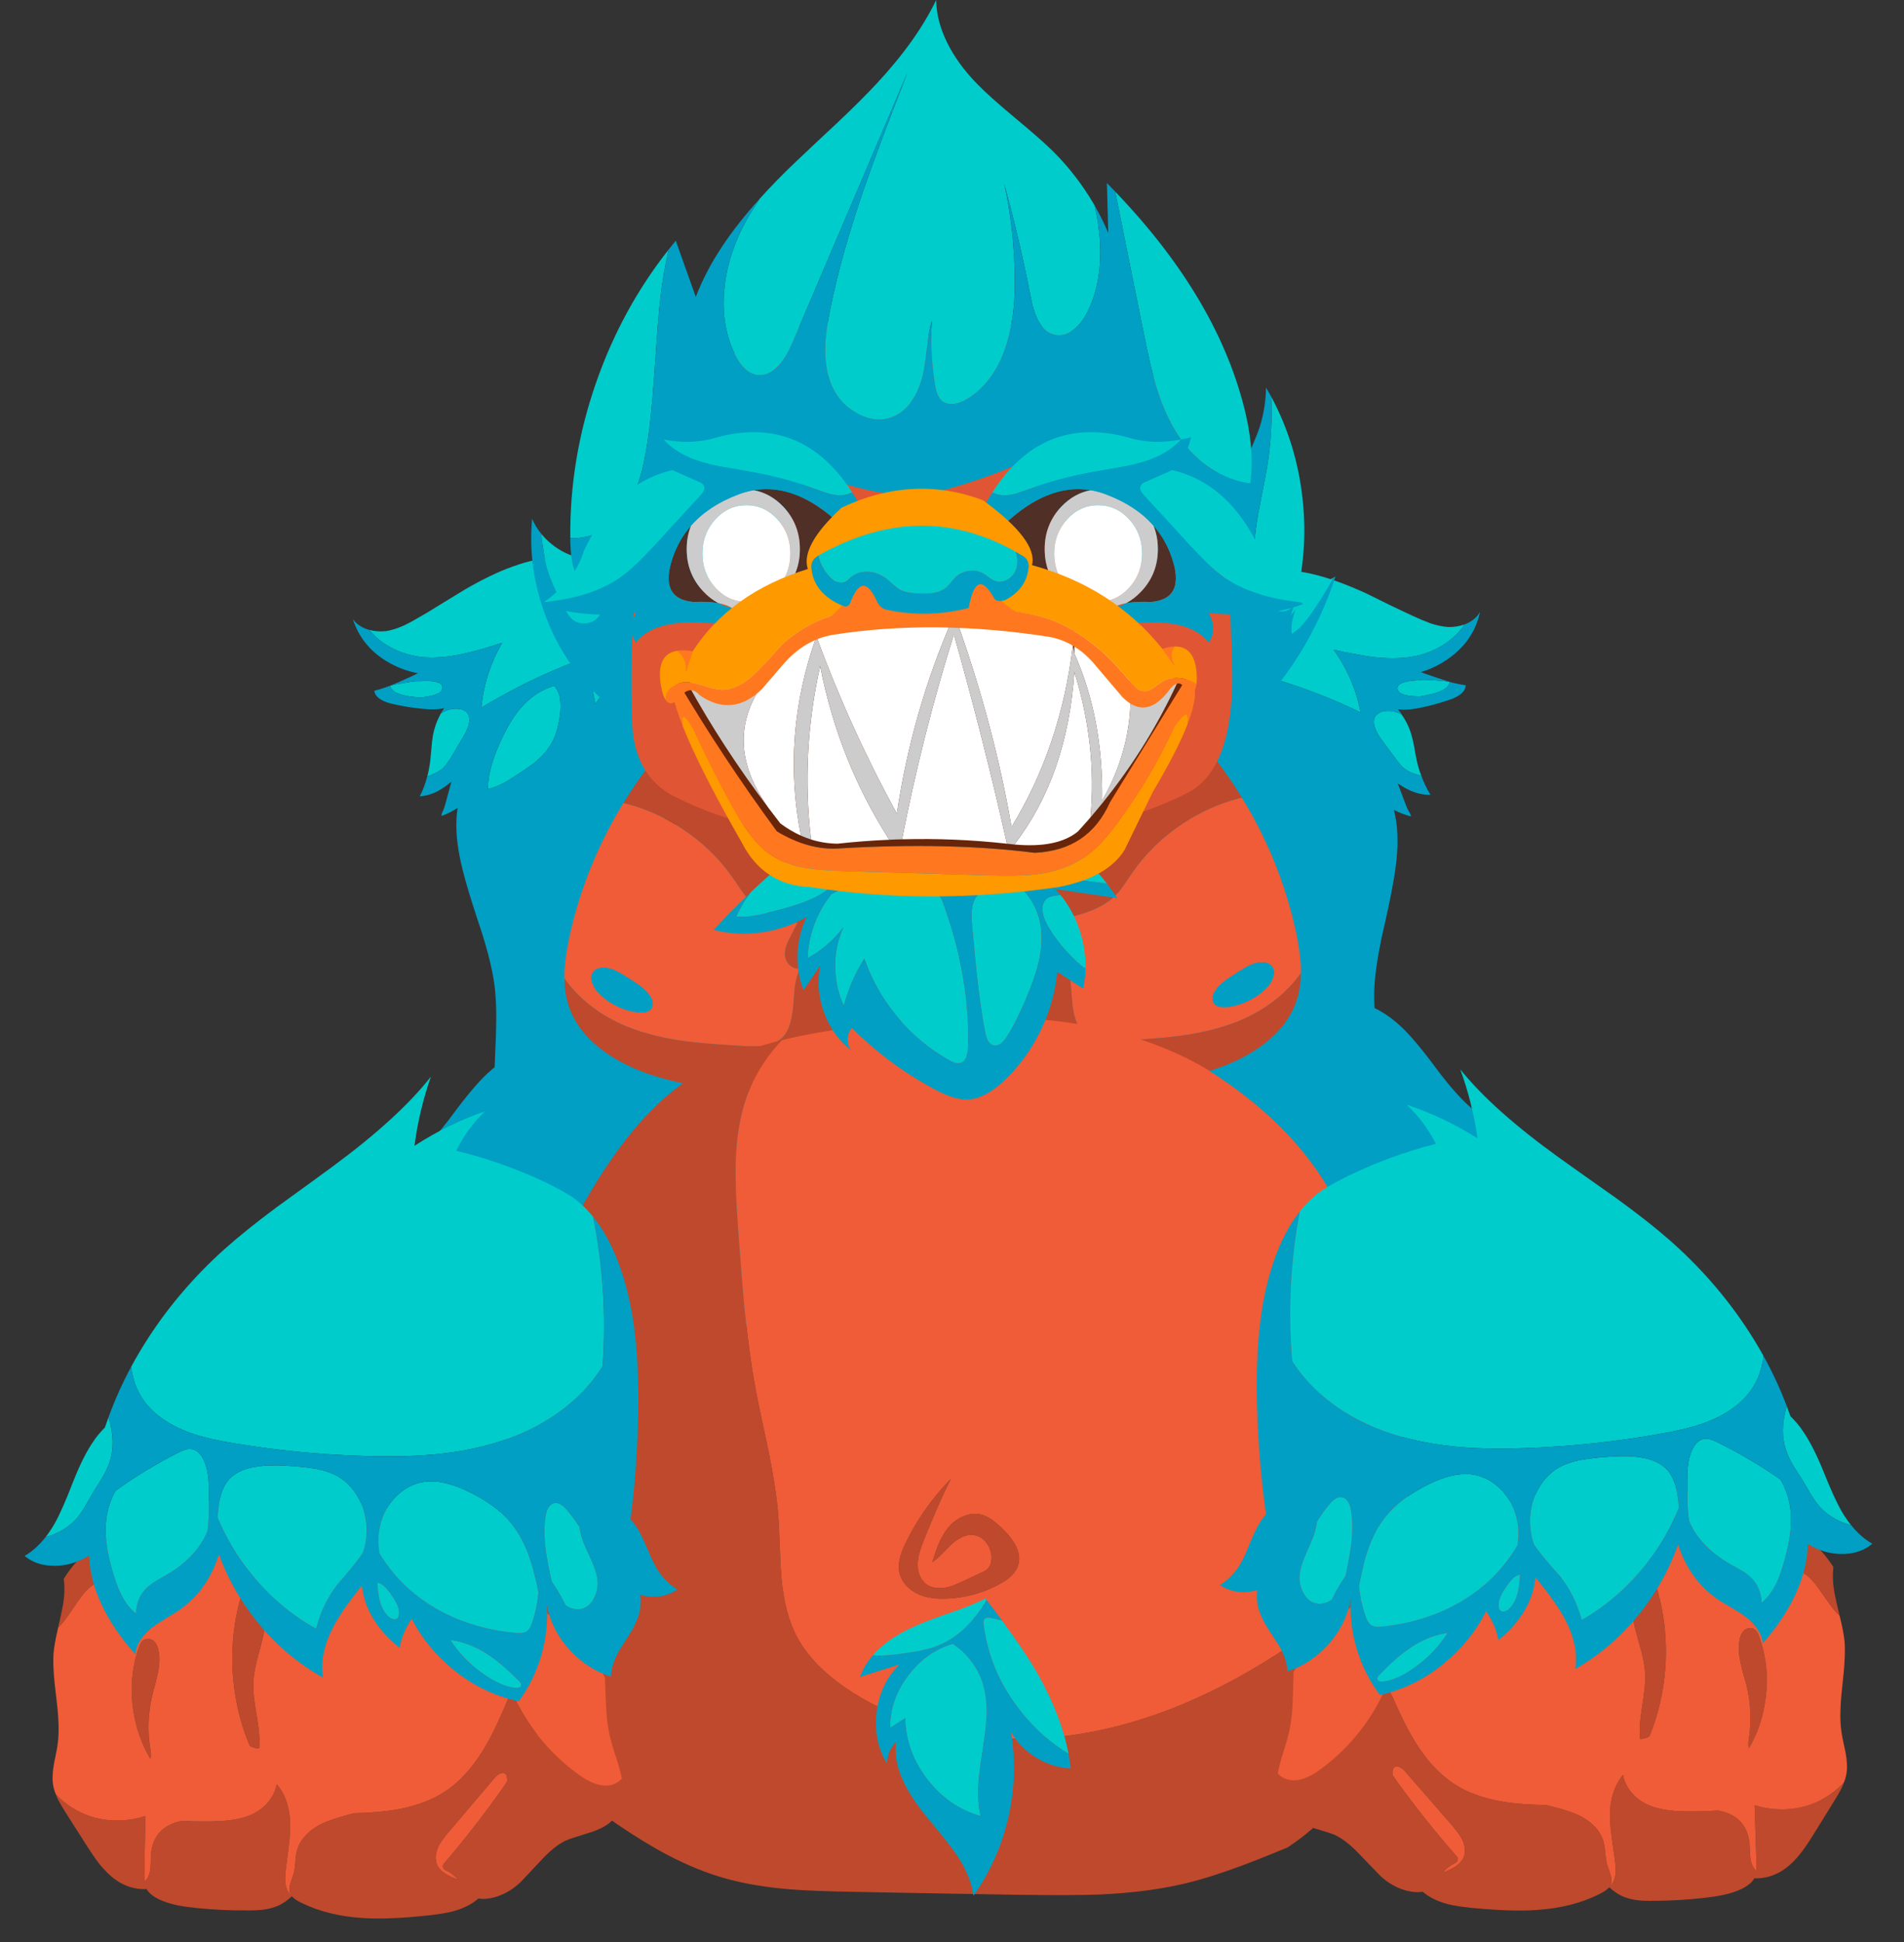 
<svg xmlns="http://www.w3.org/2000/svg" version="1.1" xmlns:xlink="http://www.w3.org/1999/xlink" preserveAspectRatio="none" x="0px" y="0px" width="1065px" height="1086px" viewBox="0 0 1065 1086">
<rect x="0" y="0" width="1065" height="1086" fill="#333333" stroke="none"/>
<defs>
<g id="Layer16_0_FILL">
<path fill="#00CCCC" stroke="none" d="
M 261.75 399.25
Q 260.8 397.75 258.95 396.95 257.25 396.25 255.3 396.3 250.75 396.25 246.55 399 246.4 399.2 246.3 399.5 243.1 405.45 242.05 411.95 241.6 414.4 241.3 418.7 241.15 420.25 241.05 421.45 240.8 424.3 240.65 425.5 240.1 429.95 239 434.15 239.55 434 240.05 433.8 245.05 431.9 247.45 429.75 247.6 429.6 247.8 429.45 248.9 428.45 250 426.9 250.45 426.3 252.2 423.7
L 258.05 413.75
Q 261.7 408.15 262.35 404.15 262.8 401.25 261.75 399.25
M 240.05 380.85
Q 239 380.8 237.85 380.8 234.5 380.95 232.65 380.9 229.05 381.3 225.55 381.95 221.75 382.5 218.2 383.4 218.75 387.25 226.75 388.95 230.3 389.7 235.25 390 238.95 389.65 242.5 388.7 242.65 388.65 242.8 388.6 245.15 387.9 246.3 386.9 247.1 386.3 247.3 385.3 247.6 384.2 247.2 383.3 246.65 382.1 244.7 381.55 242.85 380.9 240.05 380.85
M 305.8 385
Q 300.2 387.4 295.65 391.45 291.15 395.4 287.2 401.25 284.15 405.85 280.85 412.7 277.15 420.5 275.35 426.6 272.95 434.35 272.9 441.2 277.2 440.25 282.05 437.65 285.1 436 290.45 432.4 296.75 428.3 300.1 425.55 300.2 425.4 300.35 425.25 305.4 420.9 308.1 416.2 311.5 410.85 313 401.5 314.1 394.1 313 389.35 312.25 386.3 310.4 383.9 310.2 383.7 310.05 383.45 307.9 384.1 305.8 385
M 355.35 327.45
Q 349.4 321.75 343.25 318.25 331.1 311.4 315.3 311.4 301.2 311.45 286.45 316.9 274.75 321.1 260 329.65 252.95 334 247.4 337.35 243.05 340 239.6 342.15 237 343.65 234.95 344.85 229.55 348.05 226.15 349.65 226 349.7 225.8 349.8 220.6 352.15 215.9 352.9 211.1 353.4 206.75 352.25 210.35 357 216.05 360.55 220.1 363.1 224.6 364.75 230.3 366.75 236.5 367.5 236.9 367.45 237.3 367.5 247.15 368.2 259.3 365.55 264.1 364.5 271.85 362.25 276 361 280.95 359.4 277.45 365.3 275 371.6 270.45 383 269.25 395.65 275.3 392 281.55 388.6 303.35 376.55 327.8 367.65
L 333.1 393.7
Q 336.6 386.85 346.8 381.35 347.65 380.9 355.5 376.95 360.9 374.2 364.1 372.1 371.7 366.85 376.5 358.5 378.65 354.7 380.05 350.8 373.6 338.75 359.2 329.6 357.4 328.5 355.35 327.45 Z"/>

<path fill="#009FC3" stroke="none" d="
M 346.8 381.35
Q 336.6 386.85 333.1 393.7
L 327.8 367.65
Q 303.35 376.55 281.55 388.6 275.3 392 269.25 395.65 270.45 383 275 371.6 277.45 365.3 280.95 359.4 276 361 271.85 362.25 264.1 364.5 259.3 365.55 247.15 368.2 237.3 367.5 236.9 367.45 236.5 367.5 230.3 366.75 224.6 364.75 220.1 363.1 216.05 360.55 210.35 357 206.75 352.25 206.2 352.1 205.65 351.95 200.4 350.25 197.4 346.25 203.25 364.45 222.6 373.05 223.6 373.5 224.7 373.9 229.2 375.6 233.75 376.45 232.3 377.15 230.9 377.85 228.6 378.9 226.7 379.75 226 380.1 225.35 380.4 222.05 381.85 220.35 382.55 219.2 383 218.2 383.4 221.75 382.5 225.55 381.95 229.05 381.3 232.65 380.9 234.5 380.95 237.85 380.8 239 380.8 240.05 380.85 242.85 380.9 244.7 381.55 246.65 382.1 247.2 383.3 247.6 384.2 247.3 385.3 247.1 386.3 246.3 386.9 245.15 387.9 242.8 388.6 242.65 388.65 242.5 388.7 238.95 389.65 235.25 390 230.3 389.7 226.75 388.95 218.75 387.25 218.2 383.4 217.05 383.8 216.1 384.2 212.4 385.5 209.35 386.25 210 391.25 219.25 393.55 224.2 394.65 228.45 395.35 231.35 395.8 233.9 396.05 240.35 396.9 245.15 396.5 246.55 396.4 247.85 396.1 248.1 396.1 248.4 396 247.75 397 247.15 398 246.85 398.5 246.55 399 250.75 396.25 255.3 396.3 257.25 396.25 258.95 396.95 260.8 397.75 261.75 399.25 262.8 401.25 262.35 404.15 261.7 408.15 258.05 413.75
L 252.2 423.7
Q 250.45 426.3 250 426.9 248.9 428.45 247.8 429.45 247.6 429.6 247.45 429.75 245.05 431.9 240.05 433.8 239.55 434 239 434.15 237.45 440.05 234.8 445.3 243.35 444.7 251.3 438 251.95 437.55 252.5 437.05
L 249.2 449.2
Q 248.65 451.45 247.85 453.25 246.8 455.3 246.95 456.25 251.85 454.45 255.95 451.75 254.95 458.4 255.35 465.7 256.05 477.45 260.75 493.75 263.4 503.15 269.75 522.2 275.1 539.35 276.6 551 278 561.95 277.4 578.85 276.3 605 276.3 606.8 276.15 641.55 291.2 659.55 300.5 670.65 315.05 673.75 322.15 675.2 328.4 674.1 331.95 671.9 335.35 668.65 346.5 658.1 350.1 642.7 352.85 631.15 352.35 613.4 351.15 593.5 351.25 583.6 351.45 566.3 355.7 545.85 358.45 532.75 364.3 512.8 366.1 496.3 368.5 479.85 373.85 441.7 381.35 403.9 384.65 387.75 385.25 379.6 386.15 365.9 382.25 355.8 381.35 353.2 380.05 350.8 378.65 354.7 376.5 358.5 371.7 366.85 364.1 372.1 360.9 374.2 355.5 376.95 347.65 380.9 346.8 381.35
M 295.65 391.45
Q 300.2 387.4 305.8 385 307.9 384.1 310.05 383.45 310.2 383.7 310.4 383.9 312.25 386.3 313 389.35 314.1 394.1 313 401.5 311.5 410.85 308.1 416.2 305.4 420.9 300.35 425.25 300.2 425.4 300.1 425.55 296.75 428.3 290.45 432.4 285.1 436 282.05 437.65 277.2 440.25 272.9 441.2 272.95 434.35 275.35 426.6 277.15 420.5 280.85 412.7 284.15 405.85 287.2 401.25 291.15 395.4 295.65 391.45 Z"/>
</g>

<g id="Layer15_0_FILL">
<path fill="#009FC3" stroke="none" d="
M 317.15 588.1
Q 306.9 584.95 297.4 586.7 284.5 589.1 272.4 600.45 264.8 607.55 253.15 623.3 241.95 638.35 233.3 645.8 229.35 649.2 225.3 651.7 217.4 656.55 209.25 657.75 206.05 659.75 203.35 662.3 197.85 667.45 195.8 673.8 192.25 685 199.25 698.05 204.3 707.35 215.8 718.95 225.35 728.5 230.85 733.2 239.55 740.65 247.65 744.95 257.25 750.1 267.3 751.3 278.2 752.65 287.4 749.05 295.8 745.75 303.5 737.8 308.9 732.2 315.9 721.95 331.4 698.85 343.55 674.3 349.9 661.8 352.5 652.6 356.1 640.25 354.55 629.7 353.25 620.4 347.85 611.8 342.8 603.65 334.9 597.45 326.65 591 317.15 588.1 Z"/>
</g>

<g id="Layer14_0_FILL">
<path fill="#00CCCC" stroke="none" d="
M 791.2 418.5
Q 790.45 414.35 789.75 411.9 788.15 405.6 784.3 399.95 784.15 399.7 783.95 399.45 779.5 397.15 775.15 397.6 773.1 397.7 771.5 398.6 769.65 399.6 768.95 401.15 768.1 403.25 768.85 406.15 769.85 410 774 415.25
L 780.85 424.5
Q 782.8 427.05 783.25 427.55 784.55 429 785.75 429.95 785.95 430 786.05 430.1 788.7 432.1 793.85 433.45 794.45 433.65 795 433.75 793.45 429.7 792.45 425.25 792.2 424.05 791.65 421.3 791.45 420.05 791.2 418.5
M 788.75 380.8
Q 785.95 381.1 784.25 381.95 782.25 382.6 781.9 383.95 781.5 384.8 781.95 385.85 782.25 386.85 783.15 387.4 784.35 388.3 786.75 388.75 786.9 388.75 787.15 388.85 790.7 389.45 794.4 389.35 799.35 388.6 802.8 387.55 810.55 385.15 810.85 381.25 807.15 380.65 803.35 380.45 799.75 380.15 796.15 380.1 794.25 380.35 790.95 380.55 789.8 380.65 788.75 380.8
M 680 328.35
Q 674.15 332.35 668.8 338.7 666.95 340 665.25 341.2 651.8 351.7 646.6 364.25 648.25 368.1 650.8 371.6 656.45 379.45 664.45 383.95 667.8 385.8 673.4 388 681.7 391.15 682.55 391.5 693.25 395.95 697.4 402.5
L 700.05 376.05
Q 725.35 382.6 748.15 392.45 754.7 395.25 761.05 398.35 758.65 385.8 753.05 374.95 750.05 368.9 745.95 363.3 751.1 364.5 755.35 365.25 763.3 366.8 768.05 367.4 780.5 368.85 790.15 367.15 790.6 367.05 791 367 797.2 365.8 802.55 363.2 806.9 361.1 810.7 358.2 816 354.1 819.2 349.15 814.9 350.7 810.05 350.6 805.4 350.3 800 348.5 799.8 348.4 799.65 348.35 796 347.05 790.4 344.45 788.2 343.45 785.45 342.15 781.9 340.45 777.25 338.25 771.45 335.35 764 331.7 748.5 324.65 736.45 321.55 721.2 317.6 707.15 318.9 691.5 320.35 680 328.35 Z"/>

<path fill="#009FC3" stroke="none" d="
M 664.45 383.95
Q 656.45 379.45 650.8 371.6 648.25 368.1 646.6 364.25 645.45 366.9 644.75 369.45 641.9 379.95 644.15 393.5 645.45 401.55 650.3 417.35 661.45 454.15 670.4 491.7 674.4 507.8 677.75 524.1 685.55 543.3 689.55 556.2 695.7 576.05 697.55 593.2 698.6 603.1 699.35 622.95 700.55 640.7 704.4 652 709.5 667 721.55 676.45 725.3 679.3 729.05 681.2 735.35 681.65 742.3 679.5 756.45 675.1 764.65 663.05 777.9 643.75 774.4 609.2 774.25 607.35 770.65 581.4 768.35 564.65 768.7 553.6 769.15 541.9 772.8 524.35 777.3 504.8 779 495.05 782.15 478.45 781.6 466.6 781.35 459.3 779.65 452.85 784.05 455.15 789.2 456.5 789.2 455.5 787.95 453.55 787 451.9 786.2 449.65
L 781.8 437.95
Q 782.4 438.35 783 438.8 791.6 444.6 800.15 444.45 797.1 439.5 795 433.75 794.45 433.65 793.85 433.45 788.7 432.1 786.05 430.1 785.95 430 785.75 429.95 784.55 429 783.25 427.55 782.8 427.05 780.85 424.5
L 774 415.25
Q 769.85 410 768.85 406.15 768.1 403.25 768.95 401.15 769.65 399.6 771.5 398.6 773.1 397.7 775.15 397.6 779.5 397.15 783.95 399.45 783.75 399 783.45 398.5 782.7 397.55 781.95 396.7 782.25 396.7 782.5 396.7 783.75 396.8 785.15 396.85 790.1 396.8 796.3 395.35 798.85 394.8 801.65 394.05 805.9 392.95 810.65 391.35 819.65 388.25 819.85 383.2 816.7 382.7 812.95 381.85 811.95 381.55 810.85 381.25 810.55 385.15 802.8 387.55 799.35 388.6 794.4 389.35 790.7 389.45 787.15 388.85 786.9 388.75 786.75 388.75 784.35 388.3 783.15 387.4 782.25 386.85 781.95 385.85 781.5 384.8 781.9 383.95 782.25 382.6 784.25 381.95 785.95 381.1 788.75 380.8 789.8 380.65 790.95 380.55 794.25 380.35 796.15 380.1 799.75 380.15 803.35 380.45 807.15 380.65 810.85 381.25 809.65 380.9 808.55 380.55 806.85 380 803.4 378.85 802.7 378.6 801.95 378.35 800 377.75 797.55 376.85 796.05 376.3 794.65 375.8 799.1 374.55 803.35 372.4 804.35 371.9 805.4 371.3 823.8 360.9 827.85 342.2 825.3 346.5 820.3 348.7 819.7 348.95 819.2 349.15 816 354.1 810.7 358.2 806.9 361.1 802.55 363.2 797.2 365.8 791 367 790.6 367.05 790.15 367.15 780.5 368.85 768.05 367.4 763.3 366.8 755.35 365.25 751.1 364.5 745.95 363.3 750.05 368.9 753.05 374.95 758.65 385.8 761.05 398.35 754.7 395.25 748.15 392.45 725.35 382.6 700.05 376.05
L 697.4 402.5
Q 693.25 395.95 682.55 391.5 681.7 391.15 673.4 388 667.8 385.8 664.45 383.95 Z"/>
</g>

<g id="Layer13_0_FILL">
<path fill="#009FC3" stroke="none" d="
M 721.25 571.1
Q 713.35 577.3 708.3 585.45 702.9 594.05 701.6 603.35 700.05 613.9 703.65 626.25 706.25 635.45 712.6 647.95 724.75 672.5 740.25 695.6 747.25 705.85 752.65 711.45 760.35 719.4 768.75 722.7 777.95 726.3 788.85 724.95 798.9 723.75 808.5 718.6 816.6 714.3 825.3 706.85 830.8 702.15 840.35 692.6 851.85 681 856.9 671.7 863.9 658.65 860.35 647.45 858.3 641.1 852.8 635.95 850.1 633.4 846.9 631.4 838.75 630.2 830.85 625.35 826.8 622.85 822.85 619.45 814.2 612 803 596.95 791.35 581.2 783.75 574.1 771.65 562.75 758.75 560.35 749.25 558.6 739 561.75 729.5 564.65 721.25 571.1 Z"/>
</g>

<g id="breast_0_Layer2_0_FILL">
<path fill="#009FC3" stroke="none" d="
M 354.35 341.85
Q 415.3 290.15 415.3 217 415.3 143.85 354.35 92.15 293.4 40.45 207.2 40.45 121 40.45 60.05 92.15 -0.9 143.85 -0.9 217 -0.9 290.15 60.05 341.85 121 393.55 207.2 393.55 293.4 393.55 354.35 341.85 Z"/>
</g>

<g id="breast_0_Layer1_0_FILL">
<path fill="#EF5C37" stroke="none" d="
M 35.3 78.95
Q 34.15 78.6 33.05 78.35 11.45 113.5 2.75 153.5 0.45 164.5 0.05 172.4 -0.05 174.5 0 176.5 3 180.8 6.95 184.85 18.55 196.75 35.15 203.5 43 206.65 52.4 208.85 59.5 210.5 67.55 211.6 78.55 213.1 101.15 214.35 108.1 214.6 111.5 214.15 117.2 213.45 120.75 210.6 126.95 205.8 128 191.9 128.7 182.45 128.95 180.8 129.85 174.6 132.15 170.6 129.25 171.7 126.45 169.4 123.8 167.15 123.4 163.85 123.15 161.1 124.3 157.8 125.05 155.65 127 152 128.8 148.65 130.45 145.35 125.55 144.4 120.9 142.85 110.3 139.3 104.4 133.75 101.9 131.35 99.25 127.6 96.25 123.2 94.75 121 83.25 104.2 65.85 92.75 51.45 83.25 35.3 78.95
M 21.9 170.5
Q 25.35 170.5 29.35 172.5 31.1 173.35 36.25 176.6 37.75 177.55 38.9 178.35 42 180.4 42.75 181 46.2 183.65 48 186.5 49.05 188.05 49.35 189.6 49.65 191.45 48.9 192.85 47.85 194.95 44.9 195.45 43.4 195.65 41.4 195.5 34.7 194.75 28.7 191.65 22.65 188.6 18.15 183.6 17.8 183.2 17.5 182.85 16.6 181.25 16.15 180.35 15.2 178.4 15.1 176.6 14.95 174.45 16 173 17.65 170.5 21.9 170.5
M 378.9 75.35
Q 377.8 75.6 376.65 75.95 360.5 80.25 346.1 89.75 328.7 101.2 317.2 118 315.7 120.2 312.7 124.6 310.05 128.35 307.55 130.75 301.65 136.3 291.05 139.85 286.4 141.4 281.5 142.35 283.15 145.65 284.95 149 286.9 152.65 287.65 154.8 288.8 158.1 288.55 160.85 288.15 164.15 285.5 166.4 282.7 168.7 279.8 167.6 282.1 171.6 283 177.8 283.25 179.45 283.95 188.9 285 202.8 291.2 207.6 294.75 210.45 300.45 211.15 303.85 211.6 310.8 211.35 333.4 210.1 344.4 208.6 352.45 207.5 359.55 205.85 368.95 203.65 376.8 200.5 393.4 193.75 405 181.85 408.95 177.8 411.95 173.5 412 171.5 411.9 169.4 411.5 161.5 409.2 150.5 400.5 110.5 378.9 75.35
M 362.6 186.6
Q 362.9 185.05 363.95 183.5 365.75 180.65 369.2 178 369.95 177.4 373.05 175.35 374.2 174.55 375.7 173.6 380.85 170.35 382.6 169.5 386.6 167.5 390.05 167.5 394.3 167.5 395.95 170 397 171.45 396.85 173.6 396.75 175.4 395.8 177.35 395.35 178.25 394.45 179.85 394.15 180.2 393.8 180.6 389.3 185.6 383.25 188.65 377.25 191.75 370.55 192.5 368.55 192.65 367.05 192.45 364.1 191.95 363.05 189.85 362.3 188.45 362.6 186.6 Z"/>

<path fill="#009FC3" stroke="none" d="
M 29.35 172.5
Q 25.35 170.5 21.9 170.5 17.65 170.5 16 173 14.95 174.45 15.1 176.6 15.2 178.4 16.15 180.35 16.6 181.25 17.5 182.85 17.8 183.2 18.15 183.6 22.65 188.6 28.7 191.65 34.7 194.75 41.4 195.5 43.4 195.65 44.9 195.45 47.85 194.95 48.9 192.85 49.65 191.45 49.35 189.6 49.05 188.05 48 186.5 46.2 183.65 42.75 181 42 180.4 38.9 178.35 37.75 177.55 36.25 176.6 31.1 173.35 29.35 172.5
M 363.95 183.5
Q 362.9 185.05 362.6 186.6 362.3 188.45 363.05 189.85 364.1 191.95 367.05 192.45 368.55 192.65 370.55 192.5 377.25 191.75 383.25 188.65 389.3 185.6 393.8 180.6 394.15 180.2 394.45 179.85 395.35 178.25 395.8 177.35 396.75 175.4 396.85 173.6 397 171.45 395.95 170 394.3 167.5 390.05 167.5 386.6 167.5 382.6 169.5 380.85 170.35 375.7 173.6 374.2 174.55 373.05 175.35 369.95 177.4 369.2 178 365.75 180.65 363.95 183.5 Z"/>

<path fill="#BF492C" stroke="none" d="
M 376.65 71.8
Q 372.25 64.85 367.3 58.05 342.45 24.05 309.05 0.85 302.8 0.1 296.65 0 281.647 -0.275 267 3.3 260.364 4.933 253.8 7.35 221.15 19.35 205.05 46.2 188.95 21.7 158.15 10.35 137.1 2.6 115.3 3 109.15 3.1 102.9 3.85 69.5 27.05 44.65 61.05 39.7 67.85 35.3 74.8 34.15 76.55 33.05 78.35 34.15 78.6 35.3 78.95 51.45 83.25 65.85 92.75 83.25 104.2 94.75 121 96.25 123.2 99.25 127.6 101.9 131.35 104.4 133.75 110.3 139.3 120.9 142.85 125.55 144.4 130.45 145.35 128.8 148.65 127 152 125.05 155.65 124.3 157.8 123.15 161.1 123.4 163.85 123.8 167.15 126.45 169.4 129.25 171.7 132.15 170.6 129.85 174.6 128.95 180.8 128.7 182.45 128 191.9 126.95 205.8 120.75 210.6 117.2 213.45 111.5 214.15 108.1 214.6 101.15 214.35 78.55 213.1 67.55 211.6 59.5 210.5 52.4 208.85 43 206.65 35.15 203.5 18.55 196.75 6.95 184.85 3 180.8 0 176.5 0.1 184.5 2.15 191.1 6.75 205.7 21.25 216.6 33.5 225.8 51.15 231.25 64.4 235.3 79.95 237.55 88.05 238.7 96.75 239.4 114.95 240.8 143.5 240.35 159.75 240 168.7 238.6 182.5 236.4 192.15 230.6 200.7 225.5 207.2 217 212.85 223.4 219.8 227.6 229.45 233.4 243.25 235.6 251.797 236.937 267 237.3 267.718 237.334 268.45 237.35 297 237.8 315.2 236.4 323.9 235.7 332 234.55 347.55 232.3 360.8 228.25 378.45 222.8 390.7 213.6 405.2 202.7 409.8 188.1 411.85 181.5 411.95 173.5 408.95 177.8 405 181.85 393.4 193.75 376.8 200.5 368.95 203.65 359.55 205.85 352.45 207.5 344.4 208.6 333.4 210.1 310.8 211.35 303.85 211.6 300.45 211.15 294.75 210.45 291.2 207.6 285 202.8 283.95 188.9 283.25 179.45 283 177.8 282.1 171.6 279.8 167.6 282.7 168.7 285.5 166.4 288.15 164.15 288.55 160.85 288.8 158.1 287.65 154.8 286.9 152.65 284.95 149 283.15 145.65 281.5 142.35 286.4 141.4 291.05 139.85 301.65 136.3 307.55 130.75 310.05 128.35 312.7 124.6 315.7 120.2 317.2 118 328.7 101.2 346.1 89.75 360.5 80.25 376.65 75.95 377.8 75.6 378.9 75.35 377.8 73.55 376.65 71.8 Z"/>
</g>

<g id="belly_0_Layer1_0_FILL">
<path fill="#BF492C" stroke="none" d="
M 508.2 327.35
Q 508.359 321.071 508.35 314.8 475.206 349.844 434.5 376 374.65 414.5 316.35 421.75 283.6 425.75 252.65 419.4 219.9 412.7 194.1 395.4 174.75 382.35 166.35 366.9 159.2 353.9 157.35 333.35 156.8 327.15 156.4 315.4 155.95 303.05 155.5 297.5 154.35 283.15 150.05 262.15 144.95 238.75 142.75 227 139.15 207.4 136.7 182.45 135.3 167.95 133.1 137.5 131.35 113.45 131.8 100.6 132.45 80.1 137.85 64.65 143.65 48.25 155.55 34.9 156.6 33.75 157.65 32.65 154.65 33.35 151.85 34.15 122.25 42.35 101.75 57.15 88.65 66.6 76.55 80.65 66.4 92.4 56 108.65 15.75 171.95 4.25 248.1 -7.3 324.25 12.5 396.5 16.25 410.3 20.3 419.95 25.4 432.25 32.25 441.4 38.3 449.55 47.3 457.35 54.5 463.6 64.85 470.65 80.55 481.4 94 488.45 110.2 496.9 125.5 501.25 141.35 505.75 161.85 507.45 174.5 508.5 198.85 508.9 228.1 509.5 288 510.5 320.45 511 335.7 510.35 362.25 509.15 382.85 504.25 390.074 502.562 398.75 499.8 399.29 499.623 399.8 499.45 413.668 494.992 431.15 487.85 435.984 485.881 440.35 484.1 444.66 481.32 448.85 478.05 470.75 461 484.45 435.25 496.7 412.35 502.55 382.95 507.5 358.3 508.2 327.35
M 248.9 284.55
Q 250.5 281.15 252.15 277.95 249.25 280.9 246.55 284 234.65 297.65 226.85 313.75 224.55 318.55 223.7 321.95 222.5 326.6 223.35 330.5 224.25 334.4 227.25 337.7 230.1 340.75 234 342.5 240.35 345.35 250.25 344.9 265.65 344.15 279 337 288.2 332.15 289.85 325.9 292.5 316.55 280 304.9 277.05 302.2 275.05 300.8 272.15 298.8 269.35 298 264.5 296.65 259.2 298.85 254.25 300.9 250.6 305.25 247.6 308.95 245.3 314.35 243.75 317.9 241.75 324.5 244.15 322.95 247.2 319.85
L 252.25 314.75
Q 258.9 308.55 265 309.4 269.3 310 272.2 314 274.95 317.85 274.85 322.4 274.65 326.25 272.75 328.15 271.85 329.15 270.7 329.7 269.55 330.2 266.8 331.5 264.05 332.75 259.9 334.75 255.7 336.75 253.25 337.65 249.15 339.15 245.35 339.05 241 338.95 238.1 336.65 235.6 334.65 234.4 331.3 233.35 328.2 233.6 324.65 233.75 321.7 234.85 318.15 235.5 316 237.1 311.9 244.15 294.55 248.9 284.55 Z"/>

<path fill="#EF5C37" stroke="none" d="
M 491.85 186.1
Q 488.884 175.709 486.25 167.6 473.7 129.45 456.25 104.65 444.3 87.65 427.3 72.65 423.4 69.2 419.25 65.9 407.7 56.6 394.15 48.2 386.95 44.05 379.15 40.45 353.45 28.65 323.25 23.65 296.65 19.3 265.2 19.9 240.05 20.4 207 24.25 177.9 27.6 157.65 32.65 156.6 33.75 155.55 34.9 143.65 48.25 137.85 64.65 132.45 80.1 131.8 100.6 131.35 113.45 133.1 137.5 135.3 167.95 136.7 182.45 139.15 207.4 142.75 227 144.95 238.75 150.05 262.15 154.35 283.15 155.5 297.5 155.95 303.05 156.4 315.4 156.8 327.15 157.35 333.35 159.2 353.9 166.35 366.9 174.75 382.35 194.1 395.4 219.9 412.7 252.65 419.4 283.6 425.75 316.35 421.75 374.65 414.5 434.5 376 475.206 349.844 508.35 314.8 508.393 261.805 497.35 209.45 494.872 197.682 491.85 186.1
M 252.15 277.95
Q 250.5 281.15 248.9 284.55 244.15 294.55 237.1 311.9 235.5 316 234.85 318.15 233.75 321.7 233.6 324.65 233.35 328.2 234.4 331.3 235.6 334.65 238.1 336.65 241 338.95 245.35 339.05 249.15 339.15 253.25 337.65 255.7 336.75 259.9 334.75 264.05 332.75 266.8 331.5 269.55 330.2 270.7 329.7 271.85 329.15 272.75 328.15 274.65 326.25 274.85 322.4 274.95 317.85 272.2 314 269.3 310 265 309.4 258.9 308.55 252.25 314.75
L 247.2 319.85
Q 244.15 322.95 241.75 324.5 243.75 317.9 245.3 314.35 247.6 308.95 250.6 305.25 254.25 300.9 259.2 298.85 264.5 296.65 269.35 298 272.15 298.8 275.05 300.8 277.05 302.2 280 304.9 292.5 316.55 289.85 325.9 288.2 332.15 279 337 265.65 344.15 250.25 344.9 240.35 345.35 234 342.5 230.1 340.75 227.25 337.7 224.25 334.4 223.35 330.5 222.5 326.6 223.7 321.95 224.55 318.55 226.85 313.75 234.65 297.65 246.55 284 249.25 280.9 252.15 277.95 Z"/>
</g>

<g id="belly_0_Layer0_0_FILL">
<path fill="#00CCCC" stroke="none" d="
M 280.8 357.25
Q 277.696 356.36 274.5 355.75 272.1 355.25 271.25 356.1 270 357.05 270.5 359.6 272.702 376.834 280.8 392.1 285.439 400.77 291.95 408.8 303.362 422.914 317.9 431.7 313.938 410.461 300.95 387.5 300.817 387.243 300.65 386.95 293.681 374.789 280.8 357.25
M 235.05 380.5
Q 231.469 383.772 228.35 387.9 218.1 401.4 218.1 417.25 218.5 417 226.6 411.75 226.9 430.3 238.9 445.9 250.95 461.5 268.75 466.5 266.8 458.35 267.55 447.7 267.95 442.2 270.05 428.5 271.9 416.3 272.1 409.45 272.264 400.933 270.4 394 270.007 392.457 269.5 391 267.05 384.1 262.25 378.35 258.411 373.743 253.5 370.45 253.335 370.379 253.15 370.25 242.976 373.29 235.05 380.5
M 234.3 374.2
Q 235.366 373.996 236.35 373.75 241.091 372.73 244.75 371.25 256.95 366.4 266.2 354.45 269.391 350.358 272.1 345.65 271.785 345.253 271.45 344.85 265.593 347.81 258 350.65 243.768 355.553 236.45 358.45 236.101 358.608 235.75 358.75 217.67 366.041 208.45 376.6 209.276 376.705 210.1 376.75 214.9 377 223.5 375.85 231.45 374.75 234.3 374.2 Z"/>

<path fill="#009FC3" stroke="none" d="
M 236.35 373.75
Q 235.366 373.996 234.3 374.2 231.45 374.75 223.5 375.85 214.9 377 210.1 376.75 209.276 376.705 208.45 376.6 203.621 382.226 201.25 388.75 208.6 386.35 223.35 381.75 212.6 392.3 210.6 408.3 208.6 424.3 216.35 437.25 216.45 433.85 217.75 430.75 219.05 427.55 221.35 425.25 220.15 436.35 226.25 448.6 230.75 457.7 240.35 469.1 252.1 483.25 255.7 488.7 263.35 500.35 264.75 511.1 278.7 491.4 284.25 467.3 289.75 443.2 285.75 419.5 290.8 428.35 299.85 433.85 308.9 439.4 319.1 439.85 318.669 435.822 317.9 431.7 303.362 422.914 291.95 408.8 285.439 400.77 280.8 392.1 272.702 376.834 270.5 359.6 270 357.05 271.25 356.1 272.1 355.25 274.5 355.75 277.696 356.36 280.8 357.25 276.751 351.721 272.1 345.65 269.391 350.358 266.2 354.45 256.95 366.4 244.75 371.25 241.091 372.73 236.35 373.75
M 228.35 387.9
Q 231.469 383.772 235.05 380.5 242.976 373.29 253.15 370.25 253.335 370.379 253.5 370.45 258.411 373.743 262.25 378.35 267.05 384.1 269.5 391 270.007 392.457 270.4 394 272.264 400.933 272.1 409.45 271.9 416.3 270.05 428.5 267.95 442.2 267.55 447.7 266.8 458.35 268.75 466.5 250.95 461.5 238.9 445.9 226.9 430.3 226.6 411.75 218.5 417 218.1 417.25 218.1 401.4 228.35 387.9 Z"/>
</g>

<g id="chesthair_0_Layer0_0_FILL">
<path fill="#00CCCC" stroke="none" d="
M 57.2 34.4
Q 52.95 34.8 45.35 36.65
L 39 38.25
Q 38.8 38.4 38.6 38.6 29.4 46.4 20.65 54.75 15.95 61.1 12.75 68.15 17.7 68.5 23.7 67.5 27.8 66.8 34.5 65 41.45 63.25 46.8 61.5 51.65 59.85 55.15 58.2 58.75 56.55 61.75 54.6 67.85 50.55 71.5 45.25 73.95 42.1 73.1 39.5 72.45 37.15 68.75 35.65 63.8 33.8 57.2 34.4
M 197.5 60.85
Q 195.9 58.4 194.05 56.15 192.2 56.35 191.05 56.5 187.4 56.95 185.75 58.75 183.75 60.9 184 64.25 184 66.95 185.25 70 186.1 72.05 188 75.25 188.9 76.7 189.85 78.1 196.45 87.8 205.6 95.5 206.85 96.65 208.05 97.05 208.2 88 205.65 78.85 202.9 68.95 197.5 60.85
M 199.2 46.3
Q 199.45 46.4 199.75 46.5 203.7 47.9 215.15 49.15 217.8 49.45 220.1 49.9 212.8 40.35 203.8 32.35 199.6 31.05 196.85 30.55 195.85 30.35 195 30.25 188.25 29.65 183.85 32.5 186.3 37.4 190.45 41.05 194.35 44.55 199.2 46.3
M 113.1 53.65
Q 107.65 54.2 93.8 52.05 83.7 50.45 77.3 51.4 75.95 51.6 74.75 51.9 70.3 53 65.75 55.8 65.1 56.6 64.5 57.5 61.5 61.5 59.15 66.15 55.4 73.55 53.8 81.35 52.75 86.35 52.6 91.5 54.95 90.15 57.2 88.7 65.6 83.05 71.75 75.25 72.2 74.7 72.6 74.15 72 75.5 71.5 76.85 67.9 85.95 68 96.2 68.05 99.7 68.5 103.1 68.7 104.7 69 106.3 70.2 112.45 72.85 118.15 73.7 114.9 74.75 111.8 78.3 101.1 84.35 91.75 90.05 108.3 101.1 122.2 102 123.35 102.95 124.5 109.05 131.8 116.2 137.75 123.5 143.85 131.85 148.5 135.75 150.75 138.25 150 141.9 148.7 142.25 141.5 142.7 128 141.25 114.35 138.4 88.3 128.75 61.65 127.05 56.45 124.25 54.5 122.25 53.15 118.9 53.2 115 53.55 113.1 53.65
M 178.75 61.05
Q 177.45 58.65 175.75 56.4 171.35 50.55 166.4 49 163.45 49.65 159.55 50.45 150.4 52.3 147.1 56.9 144.9 59.95 144.45 64.6 144.1 67.75 144.6 73 146.35 93.1 147.5 103.15 148 107.35 148.5 111.3 150.05 123.15 152 133 153.3 139.85 157 140.25 160.2 140.7 163.6 135.9 169.4 127.1 175.25 112.9 177.25 108.15 178.75 103.9 181.1 97.15 182.25 91.65 182.7 89.35 183 87.2 184.25 77.75 182.25 69.9 181.05 65.25 178.75 61.05 Z"/>

<path fill="#009FC3" stroke="none" d="
M 188.75 20.9
Q 183.85 17.65 178.75 14.95 160.45 5.1 140.1 1.75 117.55 -2.05 94.85 2.45 91.3 3.1 87.8 4 85.45 4.6 83.15 5.3 70.9 13.3 59.15 22.15 50.55 28.6 42.35 35.45 40.65 36.85 39 38.25
L 45.35 36.65
Q 52.95 34.8 57.2 34.4 63.8 33.8 68.75 35.65 72.45 37.15 73.1 39.5 73.95 42.1 71.5 45.25 67.85 50.55 61.75 54.6 58.75 56.55 55.15 58.2 51.65 59.85 46.8 61.5 41.45 63.25 34.5 65 27.8 66.8 23.7 67.5 17.7 68.5 12.75 68.15 15.95 61.1 20.65 54.75 9.95 64.85 0 75.65 12.95 79 26.7 77.1 38.9 75.35 49.6 69.8 50.85 69.1 52.1 68.4 51.15 70.3 50.4 72.25 47.35 80 46.95 88.7 46.5 99.5 50.25 109.4 56.6 100.15 59.75 95.5 56.95 108.55 61.7 121.7 64.7 129.9 69.9 136.15 73.05 139.95 77 143 74.95 140.35 75 136.75 75.1 133.1 77.35 130.5 96.35 149.5 119.6 162.6 121.65 163.8 123.75 164.9 129.05 167.7 132.95 169 138.25 170.75 142.75 170.5 152.25 169.75 162.85 159.65 172.15 150.7 178.75 139.7 181 135.95 182.9 132 190.55 116.25 192.25 99.15
L 206.75 108.5
Q 207.95 102.8 208.05 97.05 206.85 96.65 205.6 95.5 196.45 87.8 189.85 78.1 188.9 76.7 188 75.25 186.1 72.05 185.25 70 184 66.95 184 64.25 183.75 60.9 185.75 58.75 187.4 56.95 191.05 56.5 192.2 56.35 194.05 56.15 192.7 54.5 191.25 52.9 194.55 53.35 198.8 53.95 209.35 55.45 225.75 57.9 223.05 53.75 220.1 49.9 217.8 49.45 215.15 49.15 203.7 47.9 199.75 46.5 199.45 46.4 199.2 46.3 194.35 44.55 190.45 41.05 186.3 37.4 183.85 32.5 188.25 29.65 195 30.25 195.85 30.35 196.85 30.55 199.6 31.05 203.8 32.35 199.45 28.55 194.8 25.1 191.85 22.95 188.75 20.9
M 175.75 56.4
Q 177.45 58.65 178.75 61.05 181.05 65.25 182.25 69.9 184.25 77.75 183 87.2 182.7 89.35 182.25 91.65 181.1 97.15 178.75 103.9 177.25 108.15 175.25 112.9 169.4 127.1 163.6 135.9 160.2 140.7 157 140.25 153.3 139.85 152 133 150.05 123.15 148.5 111.3 148 107.35 147.5 103.15 146.35 93.1 144.6 73 144.1 67.75 144.45 64.6 144.9 59.95 147.1 56.9 150.4 52.3 159.55 50.45 163.45 49.65 166.4 49 171.35 50.55 175.75 56.4
M 93.8 52.05
Q 107.65 54.2 113.1 53.65 115 53.55 118.9 53.2 122.25 53.15 124.25 54.5 127.05 56.45 128.75 61.65 138.4 88.3 141.25 114.35 142.7 128 142.25 141.5 141.9 148.7 138.25 150 135.75 150.75 131.85 148.5 123.5 143.85 116.2 137.75 109.05 131.8 102.95 124.5 102 123.35 101.1 122.2 90.05 108.3 84.35 91.75 78.3 101.1 74.75 111.8 73.7 114.9 72.85 118.15 70.2 112.45 69 106.3 68.7 104.7 68.5 103.1 68.05 99.7 68 96.2 67.9 85.95 71.5 76.85 72 75.5 72.6 74.15 72.2 74.7 71.75 75.25 65.6 83.05 57.2 88.7 54.95 90.15 52.6 91.5 52.75 86.35 53.8 81.35 55.4 73.55 59.15 66.15 61.5 61.5 64.5 57.5 65.1 56.6 65.75 55.8 70.3 53 74.75 51.9 75.95 51.6 77.3 51.4 83.7 50.45 93.8 52.05 Z"/>
</g>

<g id="hand1_0_Layer1_0_FILL">
<path fill="#BF492C" stroke="none" d="
M 134.55 435.25
Q 134.95 427.3 134.35 421.9 133.55 414.65 130.75 408.8 130.6 408.55 130.5 408.3 128.3 403.95 125.25 401 125 404.8 122.9 408.75 119.6 414.85 113.45 418.5 108.25 421.5 100.85 423.05 96 424.05 87.35 424.75 80 425.35 74.15 425.4 71.35 426.1 69 427.25 63.75 429.8 61.1 434 57.7 439.35 58.1 447 58.1 447.55 58.25 450.75 58.35 453.05 58.2 454.5 57.8 458.55 55.55 460.85 55.2 458.95 55.1 456.5 53.95 436.3 53.35 424.2 47.55 426.65 41 427.55 30.05 429.1 19.85 425.9 10.15 422.75 2.45 415.8 3.15 417.35 4.1 418.95 5.8 421.75 9.2 426.25 9.65 426.9 20.7 441.65 25.9 448.7 29.25 452.4 34.4 458.05 39.6 461.15 45.8 464.8 52.7 465.1 54.95 465.2 57 464.9 59.15 468.1 64.7 470.25 69.3 471.95 75.2 472.7 79.6 473.25 85.95 473.4 99.85 473.8 113.7 472.65 119.4 472.3 123.05 471.55 128.05 470.5 131.7 468.4 135.2 466.4 138.3 462.95 137.25 462 136.45 461 134.7 458.75 134.1 455.2 133.7 452.7 133.85 448.65 134.35 439.75 134.55 435.25
M 317.65 383.6
Q 316.25 385.35 314.35 386.5 309.9 389.15 303.65 387.7 298.75 386.55 293.1 383 280.2 375.05 269.75 363.85 259.4 352.7 252.35 339.25 245.15 361.6 239.45 372.75 230.4 390.55 217.45 399.65 209.05 405.55 197.35 409.05 194.05 410.05 190.3 410.9 183.6 412.35 175.35 413.4 172.4 413.75 169.65 414 168.2 414.55 166.55 415.1 158.95 417.75 155.1 419.65 149.05 422.5 145 426.75 140.4 431.55 139.35 437.25 138.9 439.4 138.9 443.95 138.85 448.4 138.35 450.65 138.2 451.35 137.4 454.3 136.8 456.45 136.7 457.9 136.5 459.85 137.35 461.55 137.75 462.35 138.35 462.9
L 138.3 462.95
Q 138.5 463.1 138.7 463.25 139.2 463.65 139.85 464.1 141.85 465.4 144.6 466.4 159.7 472.4 179.5 472.1 193.9 471.9 215.35 467.9 216.25 467.75 217.1 467.6 223 466.4 226.3 465.45 232.2 463.75 236.45 461.15 239.9 459.15 242.5 456.45 246.45 456.8 251.1 455.2 259.15 452.45 265.45 445.5 272.7 436.55 276.3 432.1 282.75 424.1 288.6 420.65 290.65 419.45 301.8 415.1 309.95 411.9 313.6 407.75 317.65 403.3 318.5 396.35 319.25 390.4 317.65 383.6
M 246.6 388.5
Q 247.8 386.75 249.4 385.9 251.3 384.85 252.6 385.9 253.5 386.7 253.7 389 253.7 389.4 253.75 389.85 252.8 391.7 251.35 394.15 237.2 417.65 221.6 438.75 221.2 439.65 221.55 440.6 221.95 441.6 222.85 441.9 227.2 443.55 230.55 446.8 230.3 446.7 230.1 446.65 225.6 445.3 223.1 443.95 219.45 441.95 217.95 439 216.05 434.75 217.95 429.4 218.7 427.4 220.2 425 222.05 422.3 222.95 420.9
L 246.6 388.5
M 54.3 344.4
Q 55.3 337.1 53.95 331.9 53.05 328.35 51.1 326.5 49.8 325.5 48.25 325.3 46.6 325.1 45.35 325.9 43.7 326.8 42.7 330.4 38.1 347.7 42.2 365.7 45.5 380.45 53.8 392.2 54 391.2 53.9 390.05 53.85 388.55 53.2 386.15 49.8 371.8 52.1 357 53.75 348.6 54.3 344.4
M 108.85 292.75
Q 106.9 289.35 104.45 288.9 102.1 288.55 100.25 291.05 98.8 293 97.95 296.15 94 313.55 95.2 331.4 95.6 337.75 96.65 344.1 99.9 363.65 108.65 380.7 111.3 382.05 113.95 381.75 114.2 375.45 111.5 364.55 108.4 352.3 108.1 347.25 107.75 342.35 108.65 335.8 108.75 334.75 108.95 333.6 110.7 324.45 111.45 319.9 112.65 311.95 112.3 305.95 111.85 298.35 108.85 292.75
M 112.15 272.7
Q 114.7 277.4 116.35 278.9 120.25 282.65 126.55 282.2 132.3 281.85 137.35 278.4 140.7 276.2 145.9 271.05 151.55 265.5 154.35 263.4 162.6 257.2 174.1 255.6 184.6 254.15 195.85 256.65 205.25 258.7 216.2 263.8 222.8 266.9 235.45 273.9 269.4 292.7 286.6 308.2 297.05 317.65 303.95 327.75 303.55 324.35 303.45 323.65 300.85 307 293.15 297.75 293.871 297.058 294.55 296.35 262.512 267.987 218.1 253.1 167.5 236.15 112.35 240.25 69.25 243.35 35.6 260.5 9.012 274.036 -2.05 295.3 -0.65 301.75 -1.4 309.9 -1.7 313.15 -3.15 322.7 -2.05 321.5 -1.05 320.15 1 317.45 5.2 310 8.95 303.3 11.55 300.3 15.6 295.75 20.6 294.5 27.75 292.75 35.45 298.05 41.1 301.95 47.45 310 63.8 285.7 87.85 269.9 93.25 266.4 97.8 265.35 103.7 264 107.6 266.9 109.8 268.45 112.15 272.7 Z"/>

<path fill="#EF5C37" stroke="none" d="
M 249.4 385.9
Q 247.8 386.75 246.6 388.5
L 222.95 420.9
Q 222.05 422.3 220.2 425 218.7 427.4 217.95 429.4 216.05 434.75 217.95 439 219.45 441.95 223.1 443.95 225.6 445.3 230.1 446.65 230.3 446.7 230.55 446.8 227.2 443.55 222.85 441.9 221.95 441.6 221.55 440.6 221.2 439.65 221.6 438.75 237.2 417.65 251.35 394.15 252.8 391.7 253.75 389.85 253.7 389.4 253.7 389 253.5 386.7 252.6 385.9 251.3 384.85 249.4 385.9
M 116.35 278.9
Q 114.7 277.4 112.15 272.7 109.8 268.45 107.6 266.9 103.7 264 97.8 265.35 93.25 266.4 87.85 269.9 63.8 285.7 47.45 310 41.1 301.95 35.45 298.05 27.75 292.75 20.6 294.5 15.6 295.75 11.55 300.3 8.95 303.3 5.2 310 1 317.45 -1.05 320.15 -2.05 321.5 -3.15 322.7 -3.2 323.05 -3.25 323.4 -3.4 324.2 -3.5 325 -4.6 332.4 -4.65 337 -4.75 344.95 -1.3 361.85 1.95 377.9 1.45 386.65 1.3 390.7 0.15 398.85 -0.6 406.15 0.6 410.9 1.2 413.3 2.45 415.8 10.15 422.75 19.85 425.9 30.05 429.1 41 427.55 47.55 426.65 53.35 424.2 53.95 436.3 55.1 456.5 55.2 458.95 55.55 460.85 57.8 458.55 58.2 454.5 58.35 453.05 58.25 450.75 58.1 447.55 58.1 447 57.7 439.35 61.1 434 63.75 429.8 69 427.25 71.35 426.1 74.15 425.4 80 425.35 87.35 424.75 96 424.05 100.85 423.05 108.25 421.5 113.45 418.5 119.6 414.85 122.9 408.75 125 404.8 125.25 401 128.3 403.95 130.5 408.3 130.6 408.55 130.75 408.8 133.55 414.65 134.35 421.9 134.95 427.3 134.55 435.25 134.35 439.75 133.85 448.65 133.7 452.7 134.1 455.2 134.7 458.75 136.45 461 137.25 462 138.3 462.95
L 138.35 462.9
Q 137.75 462.35 137.35 461.55 136.5 459.85 136.7 457.9 136.8 456.45 137.4 454.3 138.2 451.35 138.35 450.65 138.85 448.4 138.9 443.95 138.9 439.4 139.35 437.25 140.4 431.55 145 426.75 149.05 422.5 155.1 419.65 158.95 417.75 166.55 415.1 168.2 414.55 169.65 414 172.4 413.75 175.35 413.4 183.6 412.35 190.3 410.9 194.05 410.05 197.35 409.05 209.05 405.55 217.45 399.65 230.4 390.55 239.45 372.75 245.15 361.6 252.35 339.25 259.4 352.7 269.75 363.85 280.2 375.05 293.1 383 298.75 386.55 303.65 387.7 309.9 389.15 314.35 386.5 316.25 385.35 317.65 383.6 317.6 383.55 317.6 383.5 316.5 379.2 313.3 371.45 309.95 363.35 308.85 359.4 306.8 352.6 305.55 341.65 304.5 332.3 303.95 327.75 297.05 317.65 286.6 308.2 269.4 292.7 235.45 273.9 222.8 266.9 216.2 263.8 205.25 258.7 195.85 256.65 184.6 254.15 174.1 255.6 162.6 257.2 154.35 263.4 151.55 265.5 145.9 271.05 140.7 276.2 137.35 278.4 132.3 281.85 126.55 282.2 120.25 282.65 116.35 278.9
M 104.45 288.9
Q 106.9 289.35 108.85 292.75 111.85 298.35 112.3 305.95 112.65 311.95 111.45 319.9 110.7 324.45 108.95 333.6 108.75 334.75 108.65 335.8 107.75 342.35 108.1 347.25 108.4 352.3 111.5 364.55 114.2 375.45 113.95 381.75 111.3 382.05 108.65 380.7 99.9 363.65 96.65 344.1 95.6 337.75 95.2 331.4 94 313.55 97.95 296.15 98.8 293 100.25 291.05 102.1 288.55 104.45 288.9
M 53.95 331.9
Q 55.3 337.1 54.3 344.4 53.75 348.6 52.1 357 49.8 371.8 53.2 386.15 53.85 388.55 53.9 390.05 54 391.2 53.8 392.2 45.5 380.45 42.2 365.7 38.1 347.7 42.7 330.4 43.7 326.8 45.35 325.9 46.6 325.1 48.25 325.3 49.8 325.5 51.1 326.5 53.05 328.35 53.95 331.9 Z"/>
</g>

<g id="hand1_0_Layer0_0_FILL">
<path fill="#00CCCC" stroke="none" d="
M 2.2 223.1
Q 1.753 226.106 1.4 229.1 -0.766 232.34 -2.6 236.25 -2.862 236.884 -3.15 237.55 -7.2 246.95 -9.85 262.35 -12.7 279.6 -15.25 287.45 -16.052 289.9 -17 292.15 -17.738 294.001 -18.6 295.7 -14.675 293.85 -11.3 291 -6.75 287.2 -3.85 282.25 -2.05 279 -0.35 274.15 1.45 268.55 2.35 265.75 4.65 259.75 5.7 256.7 7.45 251.4 7.85 247.35 9.223 235.842 2.2 223.1
M 258.45 97.4
Q 252.89 77.227 244.8 58.3 238.119 52.868 230.8 49.7 223.1 46.9 213.85 44.65 187.8 38.5 162.35 37.75 165.7 24.55 173.6 12.9 155 23.9 138.95 39.75 137.45 19.9 140.1 0 127.2 26.2 96.15 60.75 87.7 70.15 70.55 88.9 55.85 105.4 46.45 118.15 26.85 144.8 15.15 174.7 11.624 183.726 8.9 192.8 9.76 195.646 11.2 198.55 16.8 209.9 28 215.85 37.65 221.1 50.9 222.6 60.4 223.7 75.25 223 111.5 221.5 147.25 215.1 169.1 211.25 185.25 206.3 205.35 200.05 220.85 191 238.5 180.75 250.85 166.25 261.684 153.468 266.9 139.1 264.162 118.146 258.45 97.4
M 214.65 306.15
Q 219.115 310.656 224.45 314.3 224.703 314.473 224.95 314.65 232.84 319.948 241.85 323 249.75 325.65 255.75 325 258.5 324.65 258.6 323.1 258.6 321.8 256.85 320.85 246.6 314 238.45 310.55 237.321 310.076 236.2 309.65 226.828 306.1 218.25 306.1 216.043 306.172 214.65 306.15
M 168.15 283.05
Q 168.301 283.529 168.45 284.05 168.592 284.544 168.7 285 169.711 288.322 170.5 290.25 173.3 297.5 178.35 300.5 181.55 302.1 183 300.5 183.95 299.55 183.5 297.35 183 294.75 180.95 292.15 179.6 290.35 176.75 287.75 173.85 285.05 171.85 284 170.744 283.465 169.65 283.2 168.9 283.066 168.15 283.05
M 249.75 253.9
Q 247.838 250.533 245.75 247.55 245.677 247.434 245.55 247.3 240.524 240.082 234.6 235.35 224.45 227 207.5 222.85 192.4 219 182.35 222.6 174.8 225.35 169.65 232.35 164.65 239.15 163.5 247.5 162.4 255.35 164.95 263.65 165.415 265.185 165.95 266.65 169.487 270.552 173.6 274.05 183.9 282.85 196.6 288.1 208.9 293.25 222.75 294.9 236 296.5 249.85 294.85 251.8 294.6 252.85 294.25 254.5 293.75 255.5 292.75 257.05 291.15 257.5 287.1 258.457 278.655 257.55 270.15 252.988 259.587 249.75 253.9
M 253.3 222.7
Q 252.6 224.65 252.75 227.35 253.15 237.55 258.4 250.75 260.253 255.368 263.5 262.65 267.405 266.437 270.5 270 271.804 271.558 273.9 274.15 276.763 275.337 279.35 275.15 280.586 275.111 281.75 274.75 286.85 273.2 288.6 267.05 289.395 264.339 289.3 261.65 289.272 258.609 288.1 255.6 286.6 251.55 282.45 245.95 277.05 238.65 275.85 236.6 273.979 233.433 272.6 229.7 268.336 225.341 263.5 221.6 258.95 218.2 256.1 219.5 254.15 220.25 253.3 222.7
M 47.75 232.2
Q 46.6 232.85 44.6 234.35 27.989 247.673 14.45 262.45 12.852 267.188 12.5 272.5 12.461 273.061 12.4 273.6 12.176 279.52 13.5 285.5 15.8 296.1 23.35 309.6 26.95 315.9 30.2 319.75 34.55 324.9 39.5 327.35 38.65 323.35 39.5 319.3 40.35 315.25 42.75 311.85 44.25 309.65 46.95 307.15 50.25 304.3 51.85 302.85 62.75 293.05 67.25 281.6 68.649 277.87 69.35 274.1 69.195 271.953 68.9 269.7 68.25 264.25 66 254 64.6 247.55 63.55 244.4 61.8 239.15 59.25 235.75 55.5 230.8 51.25 231.1 49.6 231.2 47.75 232.2
M 133.6 229.1
Q 128.75 227.7 122.4 227.75 118.25 227.8 111 228.6 103.5 229.55 99.05 230.45 92.55 231.75 87.5 233.85 78.9 237.35 75.25 243.35 71.55 249.7 72.75 260.6 72.961 263.128 73.3 265.6 83.719 280.843 98.45 292.8 117.3 308.15 139.85 315.25 140.5 301.15 146.25 289.1 152.95 277.2 155.7 271.1 156.379 269.6 156.9 268.15 157.048 266.825 157.1 265.5 157.4 257.35 154.85 250.25 152.15 242.75 146.65 237.15 140.9 231.3 133.6 229.1 Z"/>

<path fill="#009FC3" stroke="none" d="
M 272.75 96.8
Q 260.562 71.194 244.8 58.3 252.89 77.227 258.45 97.4 264.162 118.146 266.9 139.1 261.684 153.468 250.85 166.25 238.5 180.75 220.85 191 205.35 200.05 185.25 206.3 169.1 211.25 147.25 215.1 111.5 221.5 75.25 223 60.4 223.7 50.9 222.6 37.65 221.1 28 215.85 16.8 209.9 11.2 198.55 9.76 195.646 8.9 192.8 4.426 207.877 2.2 223.1 9.223 235.842 7.85 247.35 7.45 251.4 5.7 256.7 4.65 259.75 2.35 265.75 1.45 268.55 -0.35 274.15 -2.05 279 -3.85 282.25 -6.75 287.2 -11.3 291 -14.675 293.85 -18.6 295.7 -22.425 303.496 -28 308.5 -20.9 312.3 -11.95 310.8 -3.65 309.45 3.35 304.25 4.897 303.102 6.4 301.75 6.845 301.38 7.25 301 9.411 309.587 14 317.75 23.7 334.85 43.75 349.75 43.3 345.6 45.1 341.1 46.7 337.15 49.85 333.35 52 330.8 56.1 327 61.15 322.35 62.6 320.85 71.148 311.932 75.15 300.15 76.555 295.997 77.4 291.5 77.959 288.525 78.2 285.6 87.743 301.125 101.8 313.85 122.85 332.9 149.25 341.25 144.6 329.15 148.75 313.5 151.59 302.887 160.05 286.45 160.323 287.357 160.65 288.25 161.902 291.624 163.7 294.75 165.208 297.388 167.1 299.85 174.65 309.6 187.75 316.25 187.75 311.35 188.35 308.25 188.719 305.85 189.85 302.3 190.376 300.745 191.05 298.9 199.759 309.806 212 317.65 213.997 318.921 216.05 320.1 236.5 331.9 259.1 332 265.05 318.95 266.2 304.35 266.806 296.654 266 289.2 265.321 282.502 263.5 276 265.738 281.517 269.15 286.25 274.423 293.584 282.5 299.05 288.166 302.884 294.15 305.1 300.306 307.404 306.8 308 305.445 301.236 308.6 292.05 308.917 291.219 309.25 290.35 311.95 283.4 313.1 279.9 315.05 273.8 315.1 269.1 315.1 264.747 313.55 259.85 314.542 259.972 315.5 260 317.857 260.023 320.3 259.6 328.05 258.2 333.25 252.75 326.6 250.3 321.25 245.35 318.98 243.156 316.4 239.8 315.564 238.705 314.7 237.5 310.8 231.85 308.75 229.1 307.102 226.833 305.4 224.95 302.572 221.736 299.6 219.6 299.608 219.505 299.6 219.4 297.4 190.3 291.6 159.65 287.6 139 282.8 123.35 279.85 113.75 276.4 105.1
L 272.75 96.8
M 122.4 227.75
Q 128.75 227.7 133.6 229.1 140.9 231.3 146.65 237.15 152.15 242.75 154.85 250.25 157.4 257.35 157.1 265.5 157.048 266.825 156.9 268.15 156.379 269.6 155.7 271.1 152.95 277.2 146.25 289.1 140.5 301.15 139.85 315.25 117.3 308.15 98.45 292.8 83.719 280.843 73.3 265.6 72.961 263.128 72.75 260.6 71.55 249.7 75.25 243.35 78.9 237.35 87.5 233.85 92.55 231.75 99.05 230.45 103.5 229.55 111 228.6 118.25 227.8 122.4 227.75
M 44.6 234.35
Q 46.6 232.85 47.75 232.2 49.6 231.2 51.25 231.1 55.5 230.8 59.25 235.75 61.8 239.15 63.55 244.4 64.6 247.55 66 254 68.25 264.25 68.9 269.7 69.195 271.953 69.35 274.1 68.649 277.87 67.25 281.6 62.75 293.05 51.85 302.85 50.25 304.3 46.95 307.15 44.25 309.65 42.75 311.85 40.35 315.25 39.5 319.3 38.65 323.35 39.5 327.35 34.55 324.9 30.2 319.75 26.95 315.9 23.35 309.6 15.8 296.1 13.5 285.5 12.176 279.52 12.4 273.6 12.461 273.061 12.5 272.5 12.852 267.188 14.45 262.45 27.989 247.673 44.6 234.35
M 252.75 227.35
Q 252.6 224.65 253.3 222.7 254.15 220.25 256.1 219.5 258.95 218.2 263.5 221.6 268.336 225.341 272.6 229.7 273.979 233.433 275.85 236.6 277.05 238.65 282.45 245.95 286.6 251.55 288.1 255.6 289.272 258.609 289.3 261.65 289.395 264.339 288.6 267.05 286.85 273.2 281.75 274.75 280.586 275.111 279.35 275.15 276.763 275.337 273.9 274.15 271.804 271.558 270.5 270 267.405 266.437 263.5 262.65 260.253 255.368 258.4 250.75 253.15 237.55 252.75 227.35
M 245.75 247.55
Q 247.838 250.533 249.75 253.9 252.988 259.587 257.55 270.15 258.457 278.655 257.5 287.1 257.05 291.15 255.5 292.75 254.5 293.75 252.85 294.25 251.8 294.6 249.85 294.85 236 296.5 222.75 294.9 208.9 293.25 196.6 288.1 183.9 282.85 173.6 274.05 169.487 270.552 165.95 266.65 165.415 265.185 164.95 263.65 162.4 255.35 163.5 247.5 164.65 239.15 169.65 232.35 174.8 225.35 182.35 222.6 192.4 219 207.5 222.85 224.45 227 234.6 235.35 240.524 240.082 245.55 247.3 245.677 247.434 245.75 247.55
M 168.45 284.05
Q 168.301 283.529 168.15 283.05 168.9 283.066 169.65 283.2 170.744 283.465 171.85 284 173.85 285.05 176.75 287.75 179.6 290.35 180.95 292.15 183 294.75 183.5 297.35 183.95 299.55 183 300.5 181.55 302.1 178.35 300.5 173.3 297.5 170.5 290.25 169.711 288.322 168.7 285 168.592 284.544 168.45 284.05
M 224.45 314.3
Q 219.115 310.656 214.65 306.15 216.043 306.172 218.25 306.1 226.828 306.1 236.2 309.65 237.321 310.076 238.45 310.55 246.6 314 256.85 320.85 258.6 321.8 258.6 323.1 258.5 324.65 255.75 325 249.75 325.65 241.85 323 232.84 319.948 224.95 314.65 224.703 314.473 224.45 314.3 Z"/>
</g>

<g id="backhair_0_Layer0_0_FILL">
<path fill="#00CCCC" stroke="none" d="
M 11.15 87.35
Q 8 84.75 5.55 81.7 6.9 94.4 9.1 101.9 11.4 109.5 18 122.4 19.6 125.3 20.35 126.45 21.8 128.65 23.35 129.9 26.15 131.95 29.8 131.9 33.45 131.8 36.1 129.65 37.95 128.2 39.35 125.7 40.25 124.1 41.5 121 44.55 113.65 46.05 109.15 48.25 102.55 49.1 96.9 49.15 96.65 49.2 96.4 46.05 96.35 42 96.35 32.25 96.4 26.85 95.15 18.2 93.15 11.15 87.35
M 425.35 137.65
Q 427.95 136.2 430.55 133.55 432.1 131.9 434.85 128.4 442.6 117.65 448.7 106.3 441.95 109.95 436.05 115.1 431.45 119.15 427.7 123.8 424.7 131 425.35 137.65
M 413.9 5.1
Q 414.8 24.4 411.75 43.65 410.95 48.65 408.5 60.8 406.3 71.75 405.45 78 402.65 97.9 406.75 111.9 408.65 118.15 412.8 122 417.55 126.5 422.6 124.75 424.7 124 426.55 122 434.8 93.15 431.45 62.3 428.1 31.5 413.9 5.1 Z"/>

<path fill="#009FC3" stroke="none" d="
M 5.55 81.7
Q 2.45 77.9 0.5 73.4 -1.85 98.6 6.45 123.3 14.7 148 31.85 166.65 40.15 175.75 49.5 182.05 59.7 188.95 70.5 192 74.55 193.15 78.65 193.75 81.9 192.7 84.7 191.5 93.85 187.5 98.85 180.9 103.55 174.65 104.9 165.75 106.05 158 104.6 149 101.5 129.7 88.75 115 75.3 99.5 57.25 96.9 54.55 96.5 49.2 96.4 49.15 96.65 49.1 96.9 48.25 102.55 46.05 109.15 44.55 113.65 41.5 121 40.25 124.1 39.35 125.7 37.95 128.2 36.1 129.65 33.45 131.8 29.8 131.9 26.15 131.95 23.35 129.9 21.8 128.65 20.35 126.45 19.6 125.3 18 122.4 11.4 109.5 9.1 101.9 6.9 94.4 5.55 81.7
M 413.9 5.1
Q 412.5 2.55 411 0 410.75 13.65 406.3 25.35 401.8 37.05 397.75 42.7 397.7 40.75 397 38.7 395.4 34 391.25 31.4 387.5 29 382.45 28.55 377.95 28.2 373 29.4 360.3 32.5 349.1 44.15 340.95 52.65 331.85 67.9 290.95 136.65 310.1 182.9 316.85 199.1 328.6 206.25 336.65 211.15 347.1 211.65 356.75 212.1 366.5 208.75 382.3 203.2 398.85 187 416.35 170.3 429.4 149.5 442.35 128.8 449.85 105.65 449.25 105.95 448.7 106.3 442.6 117.65 434.85 128.4 432.1 131.9 430.55 133.55 427.95 136.2 425.35 137.65 424.7 131 427.7 123.8 426.2 125.6 424.85 127.5 425.75 124.75 426.55 122 424.7 124 422.6 124.75 417.55 126.5 412.8 122 408.65 118.15 406.75 111.9 402.65 97.9 405.45 78 406.3 71.75 408.5 60.8 410.95 48.65 411.75 43.65 414.8 24.4 413.9 5.1 Z"/>
</g>

<g id="headbase_0_Layer0_0_FILL">
<path fill="#E05634" stroke="none" d="
M 336 196.4
Q 335.45 145 327.75 85.35 283.95 -22.45 171.2 8.4 60.6 -23.9 14.75 67.8 -2.85 143.8 0.55 226.75 2.7 253.25 23.15 264.4 72.95 289.5 122.7 283.65 244 297.85 312.65 261.95 336.55 247.75 336 196.4 Z"/>
</g>

<g id="hair_0_Layer0_0_FILL">
<path fill="#00CCCC" stroke="none" d="
M 50.25 167.45
Q 52 152.35 55 139.55 28.85 172.7 14.6 213.45 -0.45 256.3 0 300.85 3.6 301.1 7.6 300.35 12.3 299.5 16.4 297.55 21.7 295 26 290.6 29.05 287.5 31.55 283.65 34.6 278.9 36.9 273.05 40.2 264.6 42.25 252.7 45.1 236.65 46.9 210.2 49.15 176.9 50.25 167.45
M 270.25 84.85
Q 263.85 78.45 248.8 65.95 234.4 54 227.5 46.85 216.55 35.65 210.65 23.55 204.8 11.55 204.65 0 193.7 22.75 171.4 46.7 162.65 56.1 149.15 68.85 133.8 83.15 126.25 90.35 115.1 100.95 106.15 110.9 100.15 119.65 96 127.95 87.45 145.25 86.05 162.95 84.45 182.35 92 197.95 96.95 208.35 104.25 209.6 110.7 210.6 116.35 204.55 120.65 200 124.15 191.85
L 188.75 40.2
Q 171.35 84.8 164.3 105.45 151.65 142.15 145.5 172.35 142.8 185.25 142.6 194.15 142.3 206.25 146.15 215.35 150.65 225.9 160.9 231.35 171.65 237.05 181.25 232.7 187.65 229.75 191.95 222.75 195.6 216.85 197.4 208.7 198.25 204.8 199.55 193.85 200.65 184.45 202.25 179.1 201.1 197.7 204 214.95 205 222.05 208.25 224.45 211.05 226.35 215 225.75 218.35 225.25 221.9 223.1 236.55 214.2 243.3 194.6 248.75 178.7 248.65 157.1 248.5 129.15 242.6 102.3 251.35 134.1 257.5 165.95 259.15 174.65 261.95 179.65 265.75 186.6 271.9 187.35 277.15 188.05 282.1 183.9 286.25 180.45 289.15 174.6 298.7 155.7 295.7 129.1 295 122.85 293.35 115.05 292.95 114.35 292.55 113.65 283.2 97.8 270.25 84.85
M 327.9 216.7
Q 333.05 233.25 340.9 244.7 342.3 246.75 343.8 248.65 352.3 259.35 364.25 265.35 372.4 269.4 380.35 270.3 381.4 262.35 381 253.8 380.5 243.35 377.9 231.95 363.1 167.9 304.8 107.15 310.95 137.65 320.75 186.35 324.7 206.25 327.9 216.7 Z"/>

<path fill="#009FC3" stroke="none" d="
M 340.9 244.7
Q 333.05 233.25 327.9 216.7 324.7 206.25 320.75 186.35 310.95 137.65 304.8 107.15 302.5 104.75 300.15 102.35
L 300.9 130.2
Q 297.6 122.45 293.35 115.05 295 122.85 295.7 129.1 298.7 155.7 289.15 174.6 286.25 180.45 282.1 183.9 277.15 188.05 271.9 187.35 265.75 186.6 261.95 179.65 259.15 174.65 257.5 165.95 251.35 134.1 242.6 102.3 248.5 129.15 248.65 157.1 248.75 178.7 243.3 194.6 236.55 214.2 221.9 223.1 218.35 225.25 215 225.75 211.05 226.35 208.25 224.45 205 222.05 204 214.95 201.1 197.7 202.25 179.1 200.65 184.45 199.55 193.85 198.25 204.8 197.4 208.7 195.6 216.85 191.95 222.75 187.65 229.75 181.25 232.7 171.65 237.05 160.9 231.35 150.65 225.9 146.15 215.35 142.3 206.25 142.6 194.15 142.8 185.25 145.5 172.35 151.65 142.15 164.3 105.45 171.35 84.8 188.75 40.2
L 124.15 191.85
Q 120.65 200 116.35 204.55 110.7 210.6 104.25 209.6 96.95 208.35 92 197.95 84.45 182.35 86.05 162.95 87.45 145.25 96 127.95 100.15 119.65 106.15 110.9 93.35 125.05 84.9 137.85 75.5 152 70.2 166.05 66.25 154.95 59 134.6 56.95 137.05 55 139.55 52 152.35 50.25 167.45 49.15 176.9 46.9 210.2 45.1 236.65 42.25 252.7 40.2 264.6 36.9 273.05 34.6 278.9 31.55 283.65 29.05 287.5 26 290.6 21.7 295 16.4 297.55 12.3 299.5 7.6 300.35 3.6 301.1 0 300.85 0 301.75 0 302.7 0.15 311.65 1.8 317.4 1.8 317.5 1.85 317.55 4.1 325.2 9.4 328.95 13.05 331.65 18.55 332.55 22.55 333.2 28.75 332.95 56.35 332.15 83.1 324.95 94.3 318.7 104.4 309.55 123.55 292.25 132.75 270.15 134.05 266.95 135.2 263.65 148.85 270 164.6 273.6 178.7 276.8 194.5 277.8 211.4 273.6 223.4 269.75 226.75 268.7 230 267.55 240.9 263.8 250.35 259.5 251.5 261.1 252.6 262.65 262.45 276.2 268.7 283.45 281.55 298.2 294.9 306.45 310.6 316.15 328.3 317.05 347.4 318 360.75 307.85 375.95 296.3 379.85 273.7 380.15 272 380.35 270.3 372.4 269.4 364.25 265.35 352.3 259.35 343.8 248.65 342.3 246.75 340.9 244.7 Z"/>
</g>

<g id="eye_0_Layer0_0_FILL">
<path fill="#4F2F26" stroke="none" d="
M 44.3 41.7
Q 51.45 34.2 60.8 32.45 37.1 28.45 12.7 51.35 10.4 51.95 8.55 52.25 27.85 100.6 69.55 102.1 70.65 99.85 73.1 98.3 70.05 98.9 66.7 98.9 53.6 98.9 44.3 89.05 35.05 79.25 35.05 65.4 35.05 51.55 44.3 41.7
M 98.35 65.4
Q 98.35 79.25 89.05 89.05 85.15 93.2 80.6 95.6 86.25 94.55 94.55 94.95 114.4 93.2 105.85 69.25 102.4 59.65 95.9 52.25 98.35 58.3 98.35 65.4 Z"/>

<path fill="#CCCCCC" stroke="none" d="
M 89.05 89.05
Q 98.35 79.25 98.35 65.4 98.35 58.3 95.9 52.25 86.15 41.1 69.4 34.8 65.1 33.15 60.8 32.45 51.45 34.2 44.3 41.7 35.05 51.55 35.05 65.4 35.05 79.25 44.3 89.05 53.6 98.9 66.7 98.9 70.05 98.9 73.1 98.3 75.95 96.45 80.6 95.6 85.15 93.2 89.05 89.05
M 89.55 67.85
Q 89.55 79.05 82.35 86.95 75.15 94.85 64.95 94.85 54.75 94.85 47.55 86.95 40.35 79.05 40.35 67.85 40.35 56.65 47.55 48.75 54.75 40.85 64.95 40.85 75.15 40.85 82.35 48.75 89.55 56.65 89.55 67.85 Z"/>

<path fill="#FFFFFF" stroke="none" d="
M 82.35 86.95
Q 89.55 79.05 89.55 67.85 89.55 56.65 82.35 48.75 75.15 40.85 64.95 40.85 54.75 40.85 47.55 48.75 40.35 56.65 40.35 67.85 40.35 79.05 47.55 86.95 54.75 94.85 64.95 94.85 75.15 94.85 82.35 86.95 Z"/>

<path fill="#00CCCC" stroke="none" d="
M 111.35 4.1
Q 94.9 7.25 81.3 2.85 33.65 -9.75 5.8 33.65 6.15 33.85 6.5 34 9.55 35.4 12.95 35.3 15.85 35.25 19.35 34.2 20.85 33.75 25.6 32.05 43.05 25.65 62.2 22.2 68.2 21.15 80.3 19.05 90.65 17 97.7 13.8 105.8 10.15 111.35 4.1
M 165.1 93.1
Q 170.55 94.25 178.4 95.15 160.85 82.95 155.9 66.5 138.45 28.55 106.2 21.2
L 92.1 27.45
Q 88.75 28.65 88.45 30.7 88.05 32.5 90.45 35.2 109.75 56.1 115.7 62.7 122.25 69.7 125.55 72.85 131.25 78.35 136.45 81.95 148 89.65 165.1 93.1 Z"/>

<path fill="#009FC3" stroke="none" d="
M 178.4 95.15
Q 170.55 94.25 165.1 93.1 148 89.65 136.45 81.95 131.25 78.35 125.55 72.85 122.25 69.7 115.7 62.7 109.75 56.1 90.45 35.2 88.05 32.5 88.45 30.7 88.75 28.65 92.1 27.45
L 106.2 21.2
Q 105.85 21.1 105.55 21.05 114.35 14.45 116.9 2.85 114.1 3.6 111.35 4.1 105.8 10.15 97.7 13.8 90.65 17 80.3 19.05 68.2 21.15 62.2 22.2 43.05 25.65 25.6 32.05 20.85 33.75 19.35 34.2 15.85 35.25 12.95 35.3 9.55 35.4 6.5 34 6.15 33.85 5.8 33.65 3.5 37.2 1.35 41.15 -3.35 53.9 8.55 52.25 10.4 51.95 12.7 51.35 37.1 28.45 60.8 32.45 65.1 33.15 69.4 34.8 86.15 41.1 95.9 52.25 102.4 59.65 105.85 69.25 114.4 93.2 94.55 94.95 86.25 94.55 80.6 95.6 77.05 97.45 73.1 98.3 70.65 99.85 69.55 102.1
L 79 107.45
Q 115.45 102.8 126.75 117.65 131.85 110.45 126.75 101 157.4 104.5 179.75 96.05 179.05 95.6 178.4 95.15 Z"/>
</g>

<g id="lowerlip_0_Layer0_0_FILL">
<path fill="#FF9900" stroke="none" d="
M 253.25 98.6
L 269.1 66.05
Q 282.85 42.9 288.6 28 290.05 16.55 281.2 29.4 268.55 57.2 250.2 82.15 244.6 89.8 240.15 94.45 234.15 100.75 227.95 104.4 218 110.4 203.5 112.1 194.35 113.15 177.2 112.65 150.3 111.8 96.3 110.3 82.75 109.9 75.65 108.75 64.35 106.85 56.55 101.9 49.75 97.65 43.8 89.75 39.8 84.5 34.2 74.55 22.35 53.15 12.3 31.05 4.6 17.75 6.15 29.1 15.55 53 39.2 94.3 51.4 118.2 77.5 119.2 144.25 129.7 216.35 119.2 243.6 113.95 253.25 98.6 Z"/>

<path fill="#FF781F" stroke="none" d="
M 288.6 28
Q 295.2 10.75 291.2 4.45 290.1 2.75 288.25 1.85
L 245.15 71.8
Q 233.1 98.75 203 100.05 155.15 93.95 93.65 97.6 76.65 98.75 58.85 88.05 28.209 46.362 2.95 3.5 1.928 1.762 0.9 0 0.4 1.05 0.2 2.45 -1.2 10.45 6.15 29.1 4.6 17.75 12.3 31.05 22.35 53.15 34.2 74.55 39.8 84.5 43.8 89.75 49.75 97.65 56.55 101.9 64.35 106.85 75.65 108.75 82.75 109.9 96.3 110.3 150.3 111.8 177.2 112.65 194.35 113.15 203.5 112.1 218 110.4 227.95 104.4 234.15 100.75 240.15 94.45 244.6 89.8 250.2 82.15 268.55 57.2 281.2 29.4 290.05 16.55 288.6 28 Z"/>

<path fill="#692509" stroke="none" d="
M 205.25 -29.95
Q 141.185 -40.841 79.35 -30 33.763 -15.112 2.95 3.5 28.209 46.362 58.85 88.05 76.65 98.75 93.65 97.6 155.15 93.95 203 100.05 233.1 98.75 245.15 71.8
L 288.25 1.85
Q 246.75 -22.091 205.25 -29.95 Z"/>
</g>

<g id="teeth_0_Layer0_0_FILL">
<path fill="#FFFFFF" stroke="none" d="
M 148.65 14.65
Q 130.95 71.35 119.65 129.25 149 128.45 178.35 131.7 165.05 72.7 148.65 14.65
M 148.35 4.95
L 71.75 15.85
Q 90.5 66.95 116.75 114.9 125.35 57.35 148.35 4.95
M 83.55 131.7
Q 98.05 130.1 112.55 129.5 84.2 85.35 73.85 32.35 63 80.85 68.75 129.35 75.95 131.6 83.55 131.7
M 71.75 15.85
Q 72.15 14.75 72.55 13.65 7 58.5 44.95 111.7 48.2 116.05 51.6 120.4 57.2 124.55 63.1 127.2 52 71.5 71.75 15.85
M 218 124.9
Q 221.6 121 225.05 117 228.85 77 216.05 35.6 212.05 93.8 182.45 132.15 206.45 134.35 218 124.9
M 216.05 12.65
L 216.05 25.35
Q 232.3 61.8 231.55 107.7 251.75 72.55 246.35 32.7
L 216.05 12.65
M 215.2 20.8
Q 215.7 16.75 216.05 12.65
L 148.35 4.95 151.55 10.75
Q 171.45 67.5 180.9 122.35 208.5 77.15 215.2 20.8 Z"/>

<path fill="#CCCCCC" stroke="none" d="
M 216.05 25.35
L 215.2 20.8
Q 208.5 77.15 180.9 122.35 171.45 67.5 151.55 10.75
L 148.35 4.95
Q 125.35 57.35 116.75 114.9 90.5 66.95 71.75 15.85 52 71.5 63.1 127.2 65.9 128.45 68.75 129.35 63 80.85 73.85 32.35 84.2 85.35 112.55 129.5 116.1 129.3 119.65 129.25 130.95 71.35 148.65 14.65 165.05 72.7 178.35 131.7 180.45 131.95 182.45 132.15 212.05 93.8 216.05 35.6 228.85 77 225.05 117 226.55 115.25 228 113.5 255.95 80.2 273.9 41.1 218.55 -3.55 144.15 0.75 46.3 -5.6 0 42.7 19.3 77.7 44.95 111.7 7 58.5 72.55 13.65 72.15 14.75 71.75 15.85
L 148.35 4.95 216.05 12.65 246.35 32.7
Q 251.75 72.55 231.55 107.7 232.3 61.8 216.05 25.35 Z"/>
</g>

<g id="upperlip_0_Layer0_0_FILL">
<path fill="#FF781F" stroke="none" d="
M 14.4 67.05
L 18.3 55.2
Q 13.3 54.35 9.65 54.95 15.6 59.65 14.4 67.05
M 288.35 64
Q 284.15 57.75 287.8 52.55 284.75 52.65 281 53.85
L 288.35 64
M 280.25 72.65
Q 277.2 74.95 275.6 76 272.9 77.75 270.6 77.5 268.05 77.35 265.75 75 264.55 73.8 255.5 63.6 246.45 53.4 234 45.35 221.5 37.3 208.3 34.7 203.55 33.75 198.7 33 181.15 22.25 179.9 1.65 163.15 -0.35 144.4 0.1 131.95 0.4 120.55 1.65 104.55 30.4 95.1 35.7 81.15 40.1 68.5 51.25 58.25 62.9 52.85 68 43.35 77.05 34.1 76.65 30.85 76.5 25 74.65 18.85 72.75 15.85 72.5 10.95 72.1 6.9 75.15 2.55 78.4 3.5 82.85 6.6 86.8 12.1 79.85 17.2 74.15 22.3 79.85 40.5 92.35 56.95 76.45
L 68.7 62.8
Q 80.7 48.75 96.75 46 153.4 37.1 218 47.2 231.75 49.8 242.15 61.4
L 258.6 80.75
Q 272.3 94.7 285.7 75.8 290.05 71.1 292.8 74.85 299.05 81.5 300.1 73.7 297 71.35 292.75 70.5 285.75 69.1 280.25 72.65 Z"/>

<path fill="#FF9900" stroke="none" d="
M 180.75 -29.2
Q 141.637 -43.964 101.55 -25.05 78.484 -3.662 82.7 9.2 39.572 22.524 18.3 55.2
L 14.4 67.05
Q 15.6 59.65 9.65 54.95 -1.3 56.65 0.15 71.5 1.2 80 3.5 82.85 2.55 78.4 6.9 75.15 10.95 72.1 15.85 72.5 18.85 72.75 25 74.65 30.85 76.5 34.1 76.65 43.35 77.05 52.85 68 58.25 62.9 68.5 51.25 81.15 40.1 95.1 35.7 104.55 30.4 120.55 1.65 131.95 0.4 144.4 0.1 163.15 -0.35 179.9 1.65 181.15 22.25 198.7 33 203.55 33.75 208.3 34.7 221.5 37.3 234 45.35 246.45 53.4 255.5 63.6 264.55 73.8 265.75 75 268.05 77.35 270.6 77.5 272.9 77.75 275.6 76 277.2 74.95 280.25 72.65 285.75 69.1 292.75 70.5 297 71.35 300.1 73.7 300.35 71.6 300.25 68.45 299.4 52.25 287.8 52.55 284.15 57.75 288.35 64
L 281 53.85
Q 253.388 19.442 208.1 7.05 211.559 -6.649 180.75 -29.2 Z"/>
</g>

<g id="nose_0_Layer0_0_FILL">
<path fill="#00CCCC" stroke="none" d="
M 114.95 17.6
Q 114.699 16.051 114.2 14.5 60.871 -15.477 4.1 16.6 5.021 21.35 8 25.55 10.169 28.645 12.95 30.8 17.751 32.937 20.65 30.05 20.86 29.843 21.05 29.65 21.708 28.994 22.5 28.4 25.35 26.2 29 25.75 32.35 25.3 35.85 26.35 39.2 27.4 42.1 29.6 42.9 30.2 45.9 32.9 48.2 34.95 49.85 35.85 52.2 37 55.4 37.45 57.45 37.75 61.35 37.85 66.2 37.85 68.55 37.5 72.5 36.85 75 34.85 76.25 33.9 78 31.75 80 29.3 80.85 28.5 83.95 25.7 88.45 25.2 92.95 24.7 96.6 26.85 97.25 27.2 99.7 29.05 101.55 30.4 102.85 30.85 106.25 31.95 109.7 30 113 28.1 114.35 24.6 115.5 21.4 114.95 17.6 Z"/>

<path fill="#009FC3" stroke="none" d="
M 121.5 23.7
Q 121.5 23.65 121.55 23.6
L 121.55 23.3
Q 121.85 19.7 119.2 17.45 116.698 15.902 114.2 14.5 114.699 16.051 114.95 17.6 115.5 21.4 114.35 24.6 113 28.1 109.7 30 106.25 31.95 102.85 30.85 101.55 30.4 99.7 29.05 97.25 27.2 96.6 26.85 92.95 24.7 88.45 25.2 83.95 25.7 80.85 28.5 80 29.3 78 31.75 76.25 33.9 75 34.85 72.5 36.85 68.55 37.5 66.2 37.85 61.35 37.85 57.45 37.75 55.4 37.45 52.2 37 49.85 35.85 48.2 34.95 45.9 32.9 42.9 30.2 42.1 29.6 39.2 27.4 35.85 26.35 32.35 25.3 29 25.75 25.35 26.2 22.5 28.4 21.708 28.994 21.05 29.65 20.86 29.843 20.65 30.05 17.751 32.937 12.95 30.8 10.169 28.645 8 25.55 5.021 21.35 4.1 16.6 3.764 16.841 3.4 17.05 -0.1 19.35 0 23.05 0 23.6 0.1 24.2 1.6 37.95 17.35 44.7
L 17.55 44.75
Q 20.4 45.9 21.7 43.35 28.8 24.15 36.95 42.85 38.7 46.05 41.8 46.9 42.15 46.95 42.5 47.05 64.85 51.85 88.05 46 92.15 22.9 102 40.1 102.15 40.35 102.3 40.65 103.8 42.85 108.3 41.65 120.15 35.6 121.5 23.7 Z"/>
</g>
</defs>

<g transform="matrix( 1, 0, 0, 1, 0,0) ">
<use xlink:href="#Layer16_0_FILL"/>
</g>

<g transform="matrix( 1, 0, 0, 1, 0,0) ">
<use xlink:href="#Layer15_0_FILL"/>
</g>

<g transform="matrix( 1, 0, 0, 1, 0,0) ">
<use xlink:href="#Layer14_0_FILL"/>
</g>

<g transform="matrix( 1, 0, 0, 1, 0,0) ">
<use xlink:href="#Layer13_0_FILL"/>
</g>

<g transform="matrix( 1, 0, 0, 1, 315.7,370.6) ">
<g transform="matrix( 1, 0, 0, 1, 0,0) ">
<use xlink:href="#breast_0_Layer2_0_FILL"/>
</g>

<g transform="matrix( 1, 0, 0, 1, 0,0) ">
<use xlink:href="#breast_0_Layer1_0_FILL"/>
</g>
</g>

<g transform="matrix( 1, 0, 0, 1, 279.75,548.95) ">
<g transform="matrix( 1, 0, 0, 1, 0,0) ">
<use xlink:href="#belly_0_Layer1_0_FILL"/>
</g>

<g transform="matrix( 1, 0, 0, 1, 0,0) ">
<use xlink:href="#belly_0_Layer0_0_FILL"/>
</g>
</g>

<g transform="matrix( 1, 0, 0, 1, 399.15,444.3) ">
<g transform="matrix( 1, 0, 0, 1, 0,0) ">
<use xlink:href="#chesthair_0_Layer0_0_FILL"/>
</g>
</g>

<g transform="matrix( -0.996, 0.086, 0.086, 0.996, 998.1,582.3) ">
<g transform="matrix( 1, 0, 0, 1, 0,0) ">
<use xlink:href="#hand1_0_Layer1_0_FILL"/>
</g>

<g transform="matrix( 0.992, 0.13, -0.13, 0.992, 43.05,-18.25) ">
<use xlink:href="#hand1_0_Layer0_0_FILL"/>
</g>
</g>

<g transform="matrix( 0.997, 0.074, -0.074, 0.997, 59.55,588.55) ">
<g transform="matrix( 1, 0, 0, 1, 0,0) ">
<use xlink:href="#hand1_0_Layer1_0_FILL"/>
</g>

<g transform="matrix( 0.992, 0.13, -0.13, 0.992, 43.05,-18.25) ">
<use xlink:href="#hand1_0_Layer0_0_FILL"/>
</g>
</g>

<g transform="matrix( 1, 0, 0, 1, 297.15,216.7) ">
<g transform="matrix( 1, 0, 0, 1, 0,0) ">
<use xlink:href="#backhair_0_Layer0_0_FILL"/>
</g>
</g>

<g transform="matrix( 1, 0, 0, 1, 353.2,180.55) ">
<g transform="matrix( 1, 0, 0, 1, 0,0) ">
<use xlink:href="#headbase_0_Layer0_0_FILL"/>
</g>
</g>

<g transform="matrix( 1, 0, 0, 1, 319,0) ">
<g transform="matrix( 1, 0, 0, 1, 0,0) ">
<use xlink:href="#hair_0_Layer0_0_FILL"/>
</g>
</g>

<g transform="matrix( 1, 0, 0, 1, 549.3,241.65) ">
<g transform="matrix( 1, 0, 0, 1, 0,0) ">
<use xlink:href="#eye_0_Layer0_0_FILL"/>
</g>
</g>

<g transform="matrix( -1, 0, 0, 1, 482.45,241.65) ">
<g transform="matrix( 1, 0, 0, 1, 0,0) ">
<use xlink:href="#eye_0_Layer0_0_FILL"/>
</g>
</g>

<g transform="matrix( 1, 0, 0, 1, 375.7,376.8) ">
<g transform="matrix( 1, 0, 0, 1, 0,0) ">
<use xlink:href="#lowerlip_0_Layer0_0_FILL"/>
</g>
</g>

<g transform="matrix( 1, 0, 0, 1, 384.9,340.05) ">
<g transform="matrix( 1, 0, 0, 1, 0,0) ">
<use xlink:href="#teeth_0_Layer0_0_FILL"/>
</g>
</g>

<g transform="matrix( 1, 0, 0, 1, 369.15,308.95) ">
<g transform="matrix( 1, 0, 0, 1, 0,0) ">
<use xlink:href="#upperlip_0_Layer0_0_FILL"/>
</g>
</g>

<g transform="matrix( 1, 0, 0, 1, 453.8,293.95) ">
<g transform="matrix( 1, 0, 0, 1, 0,0) ">
<use xlink:href="#nose_0_Layer0_0_FILL"/>
</g>
</g>
</svg>
